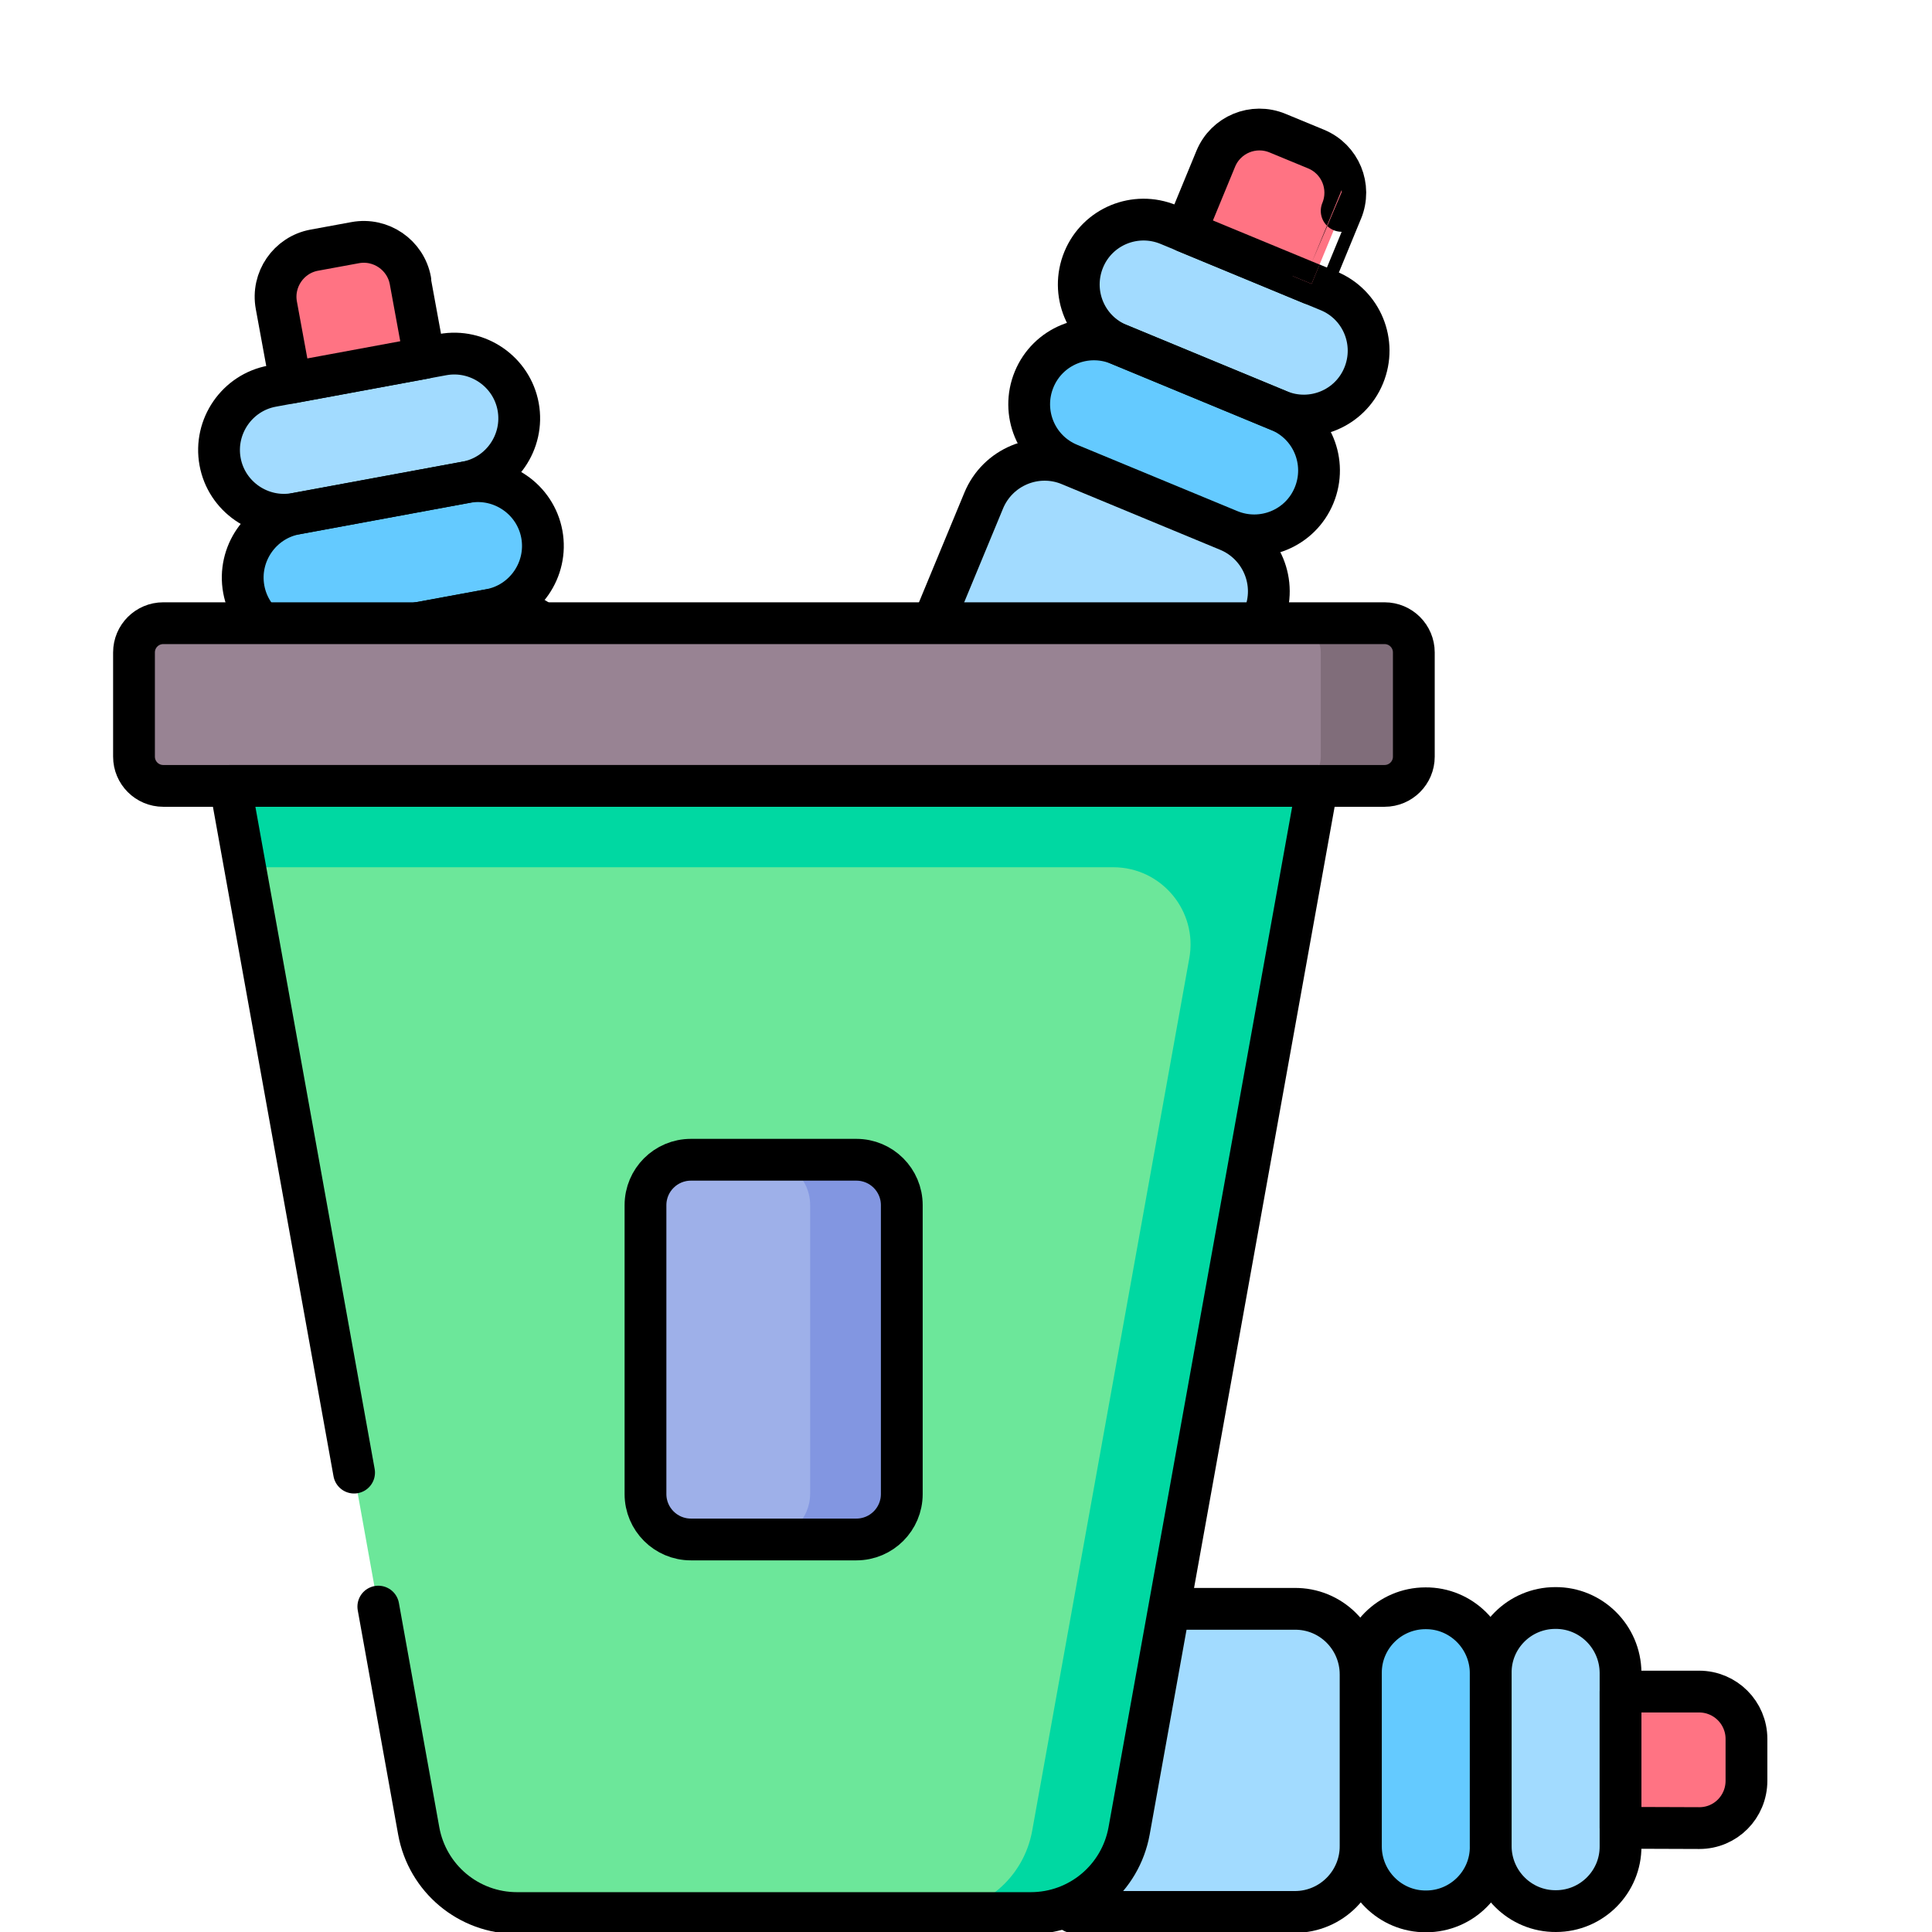 <?xml version="1.0" encoding="utf-8"?>
<!-- Generator: Adobe Illustrator 26.5.0, SVG Export Plug-In . SVG Version: 6.00 Build 0)  -->
<svg version="1.1" id="Calque_1" xmlns="http://www.w3.org/2000/svg" xmlns:xlink="http://www.w3.org/1999/xlink" x="0px" y="0px"
	 viewBox="0 0 693.5 693.5" style="enable-background:new 0 0 693.5 693.5;" xml:space="preserve">
<style type="text/css">
	.st0{fill:#A2DBFF;}
	.st1{fill:#64CAFF;}
	.st2{fill:none;stroke:#000000;stroke-width:15;stroke-linecap:round;stroke-linejoin:round;}
	.st3{fill:#FF7383;}
	.st4{fill:#988393;}
	.st5{fill:#806D7A;}
	.st6{fill:#6CE79A;}
	.st7{fill:#00D8A2;}
	.st8{fill:#9EB0E9;}
	.st9{fill:#8296E1;}
</style>
<path class="st0" d="M423.3,294.8l-100.6-41.7l30.4-73.4c5-12.1,18.9-17.9,31-12.8l56.7,23.5c12.1,5,17.9,18.9,12.8,31l-30.4,73.4
	H423.3z"/>
<path class="st1" d="M459.1,147.4l-57.5-23.8c-11.9-4.9-25.5,0.7-30.4,12.6l0,0c-4.9,11.9,0.7,25.5,12.6,30.4l57.5,23.8
	c11.9,4.9,25.5-0.7,30.4-12.6l0,0C476.6,165.9,471,152.3,459.1,147.4z"/>
<path class="st0" d="M476.9,104.4l-57.5-23.8c-11.9-4.9-25.5,0.7-30.4,12.6l0,0c-4.9,11.9,0.7,25.5,12.6,30.4l57.5,23.8
	c11.9,4.9,25.5-0.7,30.4-12.6l0,0C494.4,122.9,488.8,109.3,476.9,104.4z"/>
<path class="st2" d="M423.3,294.8l-100.6-41.7l30.4-73.4c5-12.1,18.9-17.9,31-12.8l56.7,23.5c12.1,5,17.9,18.9,12.8,31l-30.4,73.4
	H423.3z"/>
<path class="st2" d="M459.1,147.4l-57.5-23.8c-11.9-4.9-25.5,0.7-30.4,12.6l0,0c-4.9,11.9,0.7,25.5,12.6,30.4l57.5,23.8
	c11.9,4.9,25.5-0.7,30.4-12.6l0,0C476.6,165.9,471,152.3,459.1,147.4z"/>
<path class="st2" d="M476.9,104.4l-57.5-23.8c-11.9-4.9-25.5,0.7-30.4,12.6l0,0c-4.9,11.9,0.7,25.5,12.6,30.4l57.5,23.8
	c11.9,4.9,25.5-0.7,30.4-12.6l0,0C494.4,122.9,488.8,109.3,476.9,104.4z"/>
<path class="st3" d="M470.8,101.9l-45.2-18.7L436.4,57c3.6-8.7,13.5-12.8,22.2-9.2l13.8,5.7c8.7,3.6,12.8,13.5,9.2,22.2
	C481.6,75.7,470.8,101.9,470.8,101.9z"/>
<path class="st2" d="M470.8,101.9l-45.2-18.7L436.4,57c3.6-8.7,13.5-12.8,22.2-9.2l13.8,5.7c8.7,3.6,12.8,13.5,9.2,22.2
	C481.6,75.7,470.8,101.9,470.8,101.9z"/>
<path class="st0" d="M217.5,316.2l-107,19.8l-14.4-78.2c-2.4-12.9,6.1-25.3,19-27.7l60.3-11.1c12.9-2.4,25.3,6.1,27.7,19
	L217.5,316.2L217.5,316.2z"/>
<path class="st1" d="M167.4,173.1l-61.2,11.3c-12.6,2.3-21,14.5-18.7,27.1l0,0c2.3,12.6,14.5,21,27.1,18.7l61.2-11.3
	c12.6-2.3,21-14.5,18.7-27.1l0,0C192.2,179.2,180,170.8,167.4,173.1z"/>
<path class="st0" d="M158.9,127.3l-61.2,11.3c-12.6,2.3-21,14.5-18.7,27.1l0,0c2.3,12.6,14.5,21,27.1,18.7l61.2-11.3
	c12.6-2.3,21-14.5,18.7-27.1l0,0C183.7,133.4,171.5,125,158.9,127.3z"/>
<path class="st2" d="M217.5,316.2l-107,19.8l-14.4-78.2c-2.4-12.9,6.1-25.3,19-27.7l60.3-11.1c12.9-2.4,25.3,6.1,27.7,19
	L217.5,316.2L217.5,316.2z"/>
<path class="st2" d="M167.4,173.1l-61.2,11.3c-12.6,2.3-21,14.5-18.7,27.1l0,0c2.3,12.6,14.5,21,27.1,18.7l61.2-11.3
	c12.6-2.3,21-14.5,18.7-27.1l0,0C192.2,179.2,180,170.8,167.4,173.1z"/>
<path class="st2" d="M158.9,127.3l-61.2,11.3c-12.6,2.3-21,14.5-18.7,27.1l0,0c2.3,12.6,14.5,21,27.1,18.7l61.2-11.3
	c12.6-2.3,21-14.5,18.7-27.1l0,0C183.7,133.4,171.5,125,158.9,127.3z"/>
<path class="st3" d="M152.4,128.5l-48.1,8.9l-5.1-27.8c-1.7-9.2,4.4-18.1,13.6-19.8l14.7-2.7c9.2-1.7,18.1,4.4,19.8,13.6
	C147.3,100.7,152.4,128.5,152.4,128.5z"/>
<path class="st2" d="M152.4,128.5l-48.1,8.9l-5.1-27.8c-1.7-9.2,4.4-18.1,13.6-19.8l14.7-2.7c9.2-1.7,18.1,4.4,19.8,13.6
	C147.3,100.7,152.4,128.5,152.4,128.5z"/>
<path class="st0" d="M385.3,686.4l-0.2-108.9h79.5c13.1-0.2,23.8,10.4,23.8,23.6v61.4c0.1,13.1-10.5,23.8-23.6,23.8h-79.5
	L385.3,686.4z"/>
<path class="st1" d="M535.1,662.8v-62.3c-0.1-12.9-10.6-23.3-23.4-23.2l0,0c-12.9,0-23.3,10.5-23.2,23.3v62.3
	c0.1,12.9,10.6,23.3,23.4,23.2l0,0C524.8,686.1,535.2,675.6,535.1,662.8z"/>
<path class="st0" d="M581.7,662.7v-62.3c-0.1-12.9-10.6-23.3-23.4-23.2l0,0c-12.9,0-23.3,10.5-23.2,23.3v62.3
	c0.1,12.9,10.6,23.3,23.4,23.2l0,0C571.4,686,581.8,675.5,581.7,662.7z"/>
<path class="st2" d="M385.3,686.4l-0.2-108.9h79.5c13.1-0.2,23.8,10.4,23.8,23.6v61.4c0.1,13.1-10.5,23.8-23.6,23.8h-79.5
	L385.3,686.4z"/>
<path class="st2" d="M535.1,662.8v-62.3c-0.1-12.9-10.6-23.3-23.4-23.2l0,0c-12.9,0-23.3,10.5-23.2,23.3v62.3
	c0.1,12.9,10.6,23.3,23.4,23.2l0,0C524.8,686.1,535.2,675.6,535.1,662.8z"/>
<path class="st2" d="M581.7,662.7v-62.3c-0.1-12.9-10.6-23.3-23.4-23.2l0,0c-12.9,0-23.3,10.5-23.2,23.3v62.3
	c0.1,12.9,10.6,23.3,23.4,23.2l0,0C571.4,686,581.8,675.5,581.7,662.7z"/>
<path class="st3" d="M581.7,656.1v-48.9h28.2c9.4,0,17,7.6,17,17v15c0,9.4-7.5,17-16.9,17L581.7,656.1L581.7,656.1z"/>
<path class="st2" d="M581.7,656.1v-48.9h28.2c9.4,0,17,7.6,17,17v15c0,9.4-7.5,17-16.9,17L581.7,656.1L581.7,656.1z"/>
<path class="st4" d="M497,282.1H58.6c-5.8,0-10.5-4.7-10.5-10.5v-37.4c0-5.8,4.7-10.5,10.5-10.5H497c5.8,0,10.5,4.7,10.5,10.5v37.4
	C507.5,277.4,502.8,282.1,497,282.1z"/>
<path class="st5" d="M497,223.7h-33.4c5.8,0,10.5,4.7,10.5,10.5v37.4c0,5.8-4.7,10.5-10.5,10.5H497c5.8,0,10.5-4.7,10.5-10.5v-37.4
	C507.5,228.4,502.8,223.7,497,223.7L497,223.7z"/>
<path class="st2" d="M497,282.1H58.6c-5.8,0-10.5-4.7-10.5-10.5v-37.4c0-5.8,4.7-10.5,10.5-10.5H497c5.8,0,10.5,4.7,10.5,10.5v37.4
	C507.5,277.4,502.8,282.1,497,282.1z"/>
<path class="st6" d="M472.8,282.1H82.7l67.5,375.1c3.1,17.1,17.9,29.5,35.3,29.5h184.4c17.4,0,32.2-12.4,35.3-29.5l67.5-375.1H472.8
	z"/>
<path class="st7" d="M82.7,282.1l5.3,29.2h311.6c17.3,0,30.4,15.7,27.3,32.7l-56.4,313.2c-3.1,17.1-17.9,29.5-35.3,29.5h34.7
	c17.4,0,32.2-12.4,35.3-29.5l67.5-375.1L82.7,282.1L82.7,282.1z"/>
<path class="st8" d="M307.4,552.6H248c-9,0-16.3-7.3-16.3-16.3V432.6c0-9,7.3-16.3,16.3-16.3h59.4c9,0,16.3,7.3,16.3,16.3v103.7
	C323.7,545.3,316.4,552.6,307.4,552.6z"/>
<path class="st9" d="M307.4,416.2h-32.9c9,0,16.3,7.3,16.3,16.3v103.7c0,9-7.3,16.3-16.3,16.3h32.9c9,0,16.3-7.3,16.3-16.3V432.5
	C323.7,423.5,316.4,416.2,307.4,416.2z"/>
<path class="st2" d="M307.4,552.6H248c-9,0-16.3-7.3-16.3-16.3V432.6c0-9,7.3-16.3,16.3-16.3h59.4c9,0,16.3,7.3,16.3,16.3v103.7
	C323.7,545.3,316.4,552.6,307.4,552.6z"/>
<path class="st2" d="M135.8,576.7l14.5,80.5c3.1,17.1,17.9,29.5,35.3,29.5H370c17.4,0,32.2-12.4,35.3-29.5l67.5-375.1H82.7
	l44.4,246.5"/>
</svg>
